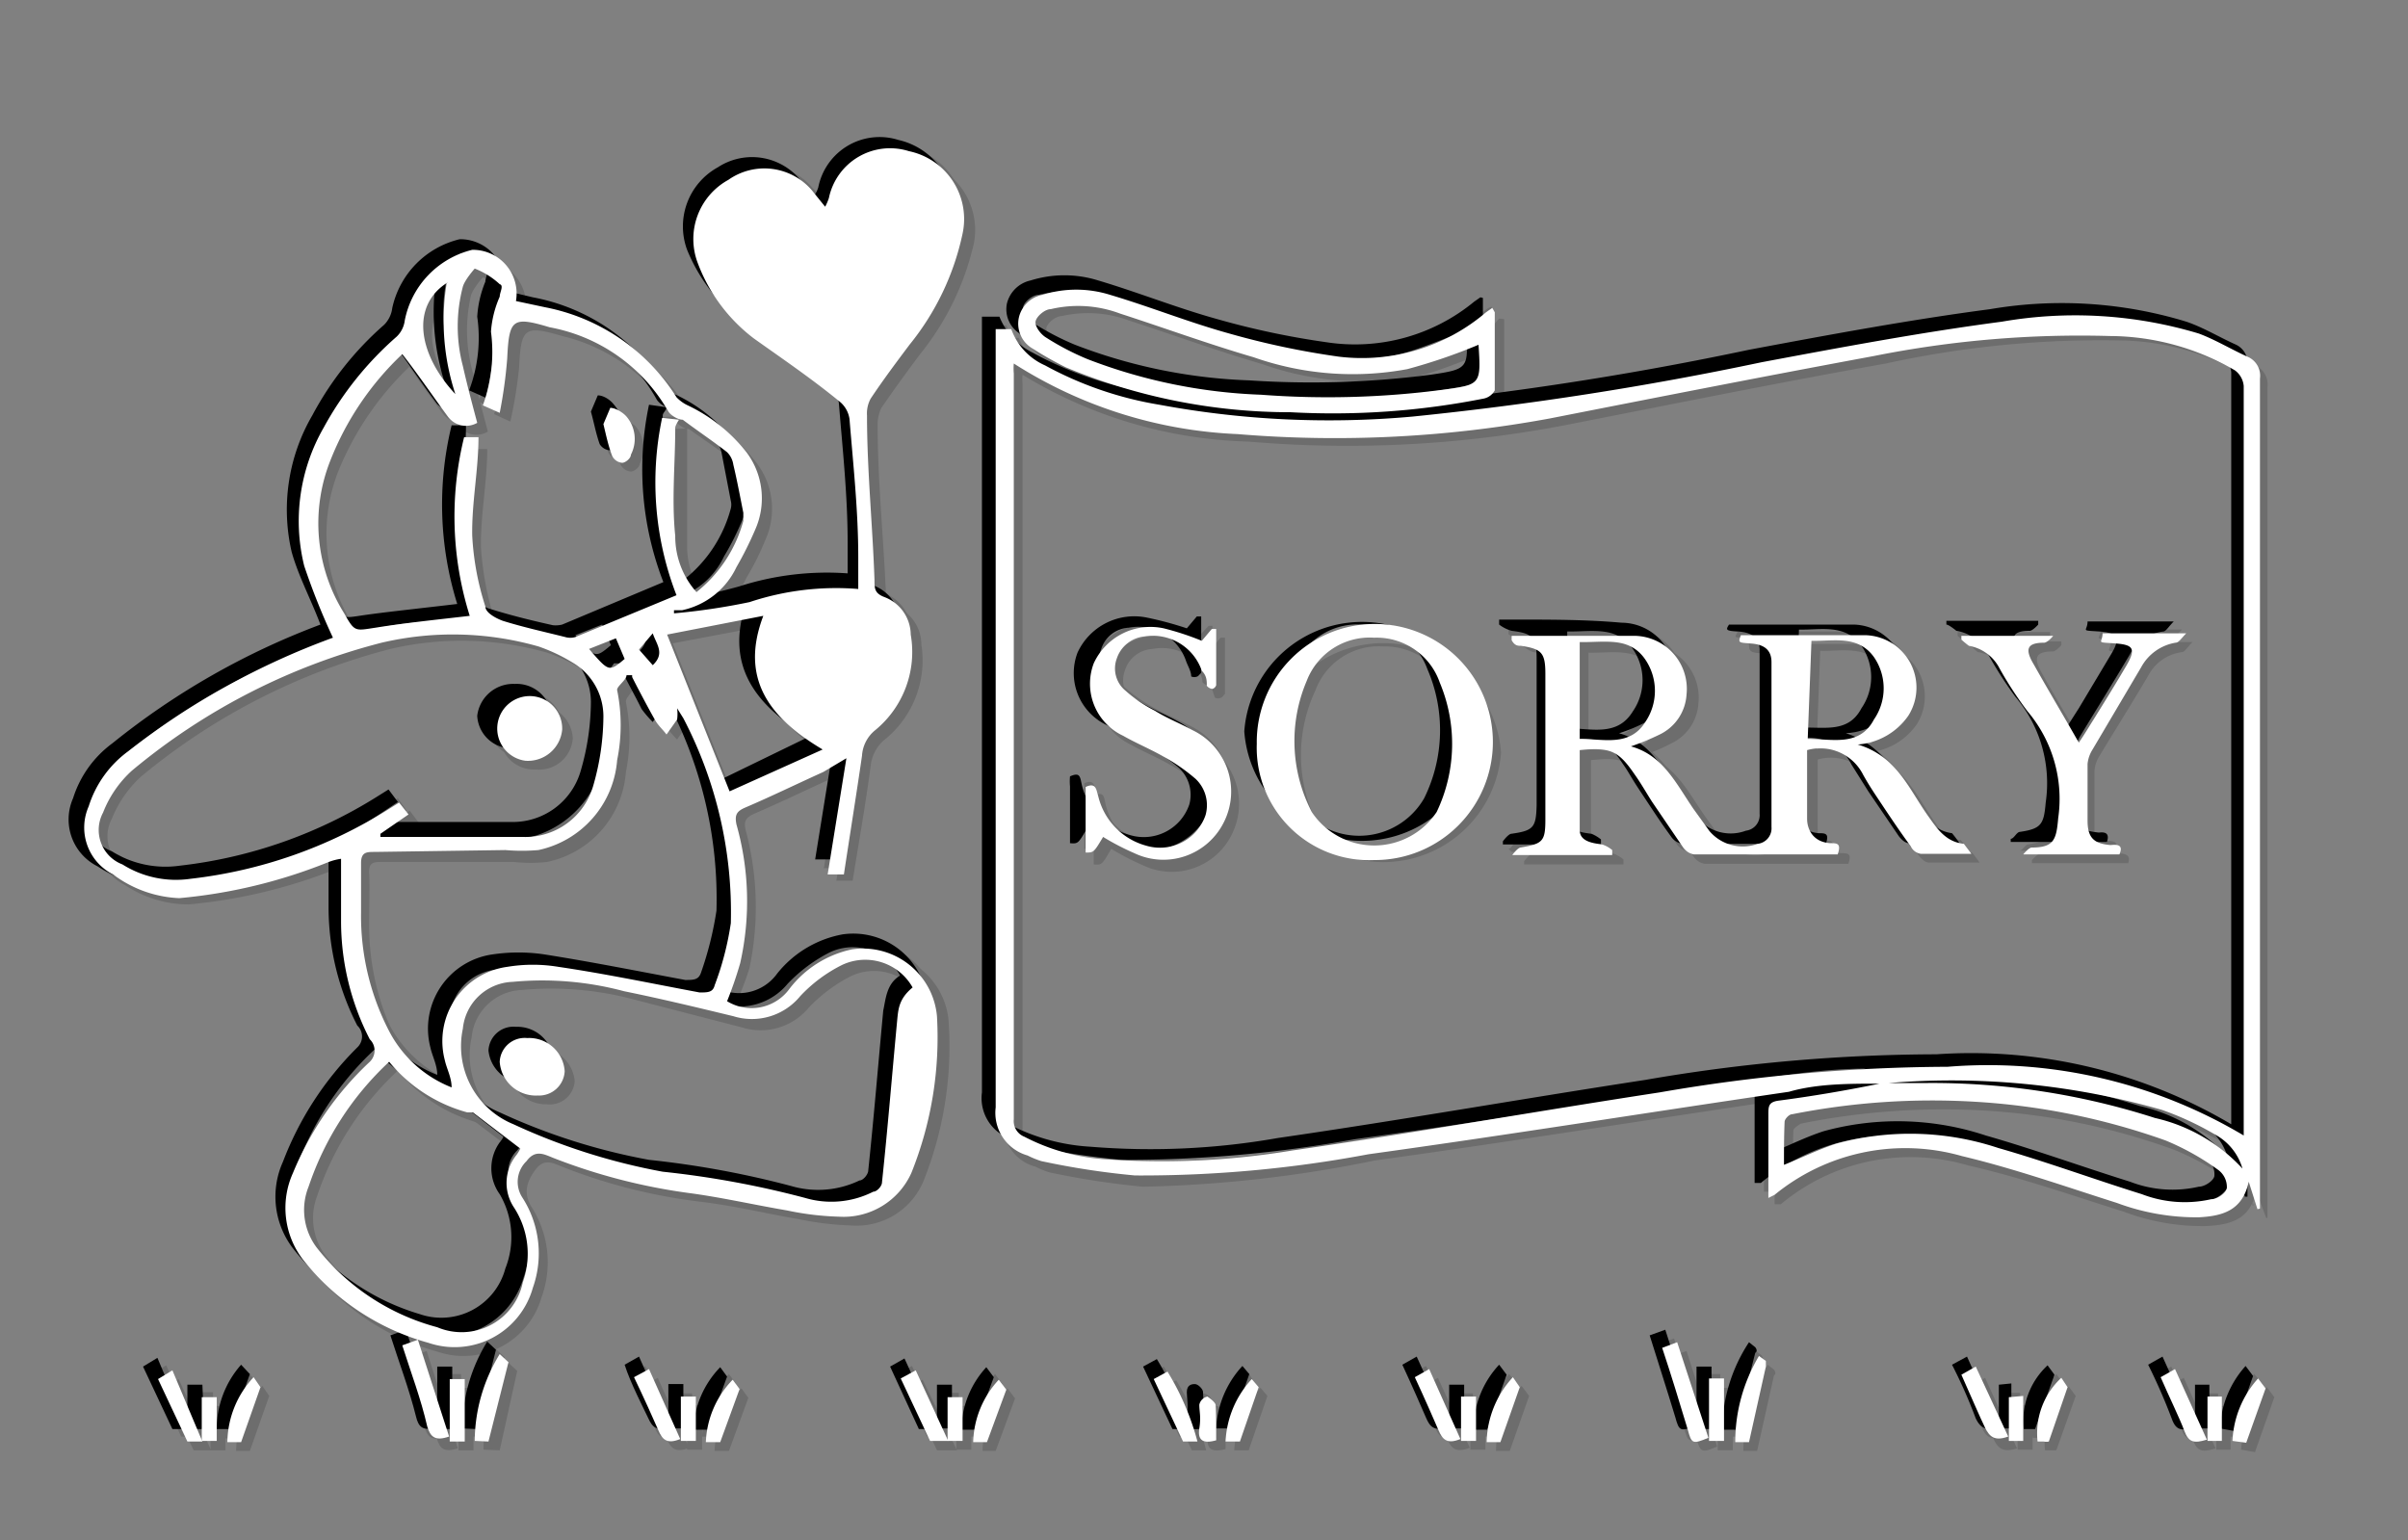 <svg xmlns="http://www.w3.org/2000/svg" viewBox="0 0 38.55 24.66"><rect x="0" y="0" width="38.55" height="24.66" fill="#808080" stroke="none"/><defs><style>.cls-1{isolation:isolate;}.cls-2{opacity:0.15;}.cls-2,.cls-3{mix-blend-mode:multiply;}.cls-4{fill:#fff;}</style></defs><title>convert-FIX-SVG-03</title><g class="cls-1"><g id="Layer_1" data-name="Layer 1"><g class="cls-2"><path d="M13.45,13.9l-.26,0,.3-1.85-.37.21-1.25.58c-.13.06-.17.11-.13.26a4.76,4.76,0,0,1,.06,2.22c-.06.21-.15.41-.22.61a.73.73,0,0,0,1-.2,1.71,1.71,0,0,1,1-.62A1.17,1.17,0,0,1,15,16.22a5.63,5.63,0,0,1-.41,2.5,1.16,1.16,0,0,1-1.16.7,3.42,3.42,0,0,1-.83-.1C12,19.23,11.52,19.11,11,19a9,9,0,0,1-2.16-.56c-.15-.05-.29-.14-.42.05a.47.47,0,0,0-.08.58,1.64,1.64,0,0,1,.17,1.46,1.29,1.29,0,0,1-1.66.87,3.79,3.79,0,0,1-2-1.32,1.38,1.38,0,0,1-.17-1.4,5.06,5.06,0,0,1,1.2-1.83.24.24,0,0,0,0-.35,4.15,4.15,0,0,1-.46-1.89c0-.33,0-.66,0-1l-.22.06a8.38,8.38,0,0,1-2.37.57A1.79,1.79,0,0,1,1.76,14a.86.86,0,0,1-.4-1.09A1.8,1.8,0,0,1,2,12a12.12,12.12,0,0,1,3.28-1.82l.06,0A11.18,11.18,0,0,1,4.87,9a3,3,0,0,1,.3-2.21A5.42,5.42,0,0,1,6.29,5.34a.46.46,0,0,0,.13-.27A1.42,1.42,0,0,1,7.5,4a.7.7,0,0,1,.71.81l.46.11a3.19,3.19,0,0,1,2.11,1.43.35.35,0,0,0,.18.13,2.62,2.62,0,0,1,.93.75A1.19,1.19,0,0,1,12,8.45a4.92,4.92,0,0,1-.3.61,1.24,1.24,0,0,1-.86.68l-.13,0v.05A8.4,8.4,0,0,0,12,9.58a4.58,4.58,0,0,1,1.74-.21c0-.17,0-.34,0-.5,0-.74-.08-1.48-.13-2.22a.51.51,0,0,0-.17-.29c-.45-.35-.92-.68-1.36-1a2.77,2.77,0,0,1-.91-1.2,1.08,1.08,0,0,1,.5-1.33A1,1,0,0,1,13,3a2.8,2.8,0,0,1,.22.25,1.12,1.12,0,0,0,.05-.13,1,1,0,0,1,1.28-.76,1.14,1.14,0,0,1,.87,1.33,4.12,4.12,0,0,1-.86,1.77c-.21.28-.42.57-.61.86a.5.5,0,0,0-.07.27c0,.88.09,1.76.13,2.64,0,.14,0,.22.16.27a.68.68,0,0,1,.42.61A1.68,1.68,0,0,1,14,11.65a.61.61,0,0,0-.21.39C13.66,12.66,13.55,13.28,13.45,13.9ZM10.81,6.67s-.06.08-.06.12c0,.58-.05,1.15,0,1.73a1.3,1.3,0,0,0,.34.9,2.09,2.09,0,0,0,.75-1.14.27.27,0,0,0,0-.12l-.15-.78a.33.33,0,0,0-.11-.19c-.23-.18-.47-.35-.71-.52-.08,0-.19-.07-.22-.14A2.84,2.84,0,0,0,8.75,5.18c-.61-.18-.65-.13-.68.51a7.42,7.42,0,0,1-.15.86l-.26-.12a2.6,2.6,0,0,0,.13-1.17,1.71,1.71,0,0,1,.12-.57c0-.07.07-.18,0-.2a1.36,1.36,0,0,0-.39-.25s-.17.18-.2.29a2.53,2.53,0,0,0,0,1.28c.07.3.15.6.23.9a.35.35,0,0,1-.47-.1c-.25-.33-.48-.68-.72-1A4.7,4.7,0,0,0,5.23,7.31a2.75,2.75,0,0,0,.22,2.46c.18.29.18.27.51.22l1.5-.18A5.43,5.43,0,0,1,7.37,7H7.6c0,.53-.11,1.06-.1,1.58a4.89,4.89,0,0,0,.21,1.13c0,.1.17.2.29.23.31.11.63.18.95.26a.47.47,0,0,0,.16,0l1.63-.68a4.94,4.94,0,0,1-.24-2.84ZM6,13.3l0,0H8.33a1.14,1.14,0,0,0,1.13-.84,4,4,0,0,0,.16-1.09.94.94,0,0,0-.49-.86,2,2,0,0,0-.55-.26,4.75,4.75,0,0,0-2.51-.06,10,10,0,0,0-4,2,1.85,1.85,0,0,0-.47.67.59.59,0,0,0,.31.83A1.58,1.58,0,0,0,3,14,7.41,7.41,0,0,0,6.2,12.88s.11-.06.17-.1l.14.2Zm8.52,2.46a.86.86,0,0,0-1.13-.37,2.5,2.5,0,0,0-.67.5,1,1,0,0,1-1.07.32l-1.74-.4a5.35,5.35,0,0,0-1.78-.15.85.85,0,0,0-.81.76A1.35,1.35,0,0,0,8.16,18a9.64,9.64,0,0,0,2.39.76,14.75,14.75,0,0,1,2.28.42A1.47,1.47,0,0,0,13.92,19a.29.29,0,0,0,.15-.16c.08-.85.15-1.71.24-2.56C14.33,16.11,14.33,15.89,14.55,15.76Zm-4.49-5-.08,0c-.06.08-.17.17-.15.24a2.6,2.6,0,0,1,0,1.11,1.57,1.57,0,0,1-1.26,1.44,2.28,2.28,0,0,1-.52,0H6c-.13,0-.21,0-.21.17s0,.54,0,.8a4.06,4.06,0,0,0,.45,1.9,2,2,0,0,0,1,.9c0-.17-.08-.31-.1-.45a1.2,1.2,0,0,1,1-1.49,2.82,2.82,0,0,1,.82,0c.76.12,1.51.27,2.26.42.13,0,.21,0,.25-.12a5.33,5.33,0,0,0,.25-1,6.67,6.67,0,0,0-.75-3.28,1.5,1.5,0,0,0-.11-.17c0,.09,0,.15,0,.18s-.11.16-.16.24a1.12,1.12,0,0,1-.17-.21ZM6.17,16.94a5,5,0,0,0-1.29,2A1,1,0,0,0,5,20,3.79,3.79,0,0,0,6.89,21.2a1,1,0,0,0,1.37-.73,1.33,1.33,0,0,0-.15-1.21.69.69,0,0,1,.05-.82l.07-.1-.77-.59a.19.19,0,0,0-.09-.05A2.42,2.42,0,0,1,6.17,16.94Zm6.94-5c-.85-.51-1.33-1.15-.95-2.14l-1.54.29,1,2.52Zm-6-7.49c-.61.37-.49,1.15.12,1.79A3.5,3.5,0,0,1,7.1,4.48Zm2.68,5.7-.42.17c.31.37.31.37.56.17Zm.59.43c.2-.19.07-.33,0-.51l-.22.26Z"/><path d="M36.08,19.3l-.16-.43c-.09.47-.43.54-.8.56a3.4,3.4,0,0,1-1.3-.23c-.83-.26-1.65-.54-2.49-.74a3.28,3.28,0,0,0-3,.62l-.09,0v-.25c0-.36,0-.72,0-1.08,0-.14,0-.2.18-.22.53-.08,1.07-.17,1.6-.27-.48,0-1,.05-1.45.12-2.24.33-4.48.69-6.73,1a20.4,20.4,0,0,1-3.74.33,13,13,0,0,1-1.5-.23,1.8,1.8,0,0,1-.21-.08.71.71,0,0,1-.52-.77c0-4.08,0-8.16,0-12.24V5.21h.24a1.13,1.13,0,0,0,.55.59,5.83,5.83,0,0,0,1.83.62,14.77,14.77,0,0,0,4,.19,52.39,52.39,0,0,0,5.59-.87c1.28-.24,2.57-.47,3.86-.64a6.82,6.82,0,0,1,3.14.19,6.48,6.48,0,0,1,.8.38.33.33,0,0,1,.18.34c0,2.55,0,5.11,0,7.66V19.3ZM16.17,5.77c0,.06,0,.1,0,.15q0,6,0,12a.28.28,0,0,0,.17.28,3.22,3.22,0,0,0,1.29.35,11.74,11.74,0,0,0,3-.14c2-.29,3.92-.62,5.89-.93A28.42,28.42,0,0,1,31.13,17a8.18,8.18,0,0,1,4.73,1.1V18q0-6,0-12a.38.38,0,0,0-.14-.25,4.15,4.15,0,0,0-2-.55A16.71,16.71,0,0,0,30,5.65c-1.74.31-3.46.66-5.2.95a18.43,18.43,0,0,1-5,.25A7.2,7.2,0,0,1,16.17,5.77ZM28.51,18.6c.29-.13.56-.26.83-.35a4.48,4.48,0,0,1,2.59.07c.78.22,1.54.5,2.31.74a1.88,1.88,0,0,0,1.1.08c.1,0,.24-.1.26-.17a.39.39,0,0,0-.14-.3,4.66,4.66,0,0,0-.85-.46,11,11,0,0,0-3.05-.63,11.55,11.55,0,0,0-2.93.21.22.22,0,0,0-.12.11C28.5,18.13,28.51,18.36,28.51,18.6Zm1.68-1.31.09,0c.17,0,.34,0,.5,0a11.34,11.34,0,0,1,3.66.57,2.64,2.64,0,0,1,1.4.8.9.9,0,0,0-.43-.54,5.18,5.18,0,0,0-.86-.4A12,12,0,0,0,30.19,17.29Z"/><path d="M23.88,4.91c0,.42,0,.84,0,1.26,0,0-.1.11-.17.13a12.31,12.31,0,0,1-3.09.21A9.26,9.26,0,0,1,17,5.79a3.44,3.44,0,0,1-.53-.3A.46.46,0,0,1,16.25,5a.5.5,0,0,1,.38-.36,1.81,1.81,0,0,1,1.08,0c.64.19,1.27.44,1.91.62a13,13,0,0,0,1.75.37A3,3,0,0,0,23.73,5l.1-.07Zm-.26.53c-.4.13-.76.3-1.15.39A4.8,4.8,0,0,1,20,5.63c-.72-.21-1.42-.47-2.14-.7a2,2,0,0,0-1.1-.07.4.4,0,0,0-.25.2.37.37,0,0,0,.16.26,5.39,5.39,0,0,0,.68.34,8.45,8.45,0,0,0,2.77.57,14.24,14.24,0,0,0,2.92-.07c.61-.09.6-.1.57-.72Z"/><path d="M7.13,23c-.23.08-.29,0-.34-.17-.11-.43-.26-.86-.4-1.3l.24-.09Z"/><path d="M26.55,21.52l.25-.09L27.29,23c-.25.11-.27.09-.33-.14C26.84,22.4,26.69,22,26.55,21.52Z"/><path d="M27.93,23l-.22,0a2.6,2.6,0,0,1,.39-1.38l.1.08s.05.06,0,.09Z"/><path d="M7.54,23a2.81,2.81,0,0,1,.4-1.4l.14.13L7.77,23Z"/><path d="M32.09,23c-.22.07-.3,0-.36-.14s-.25-.57-.38-.86l.23-.12Z"/><path d="M34.53,22l.23-.12L35.27,23c-.2.06-.29.06-.35-.13A9.35,9.35,0,0,0,34.53,22Z"/><path d="M3.18,23H2.9l-.47-1,.23-.14Z"/><path d="M10.1,22l.23-.13.5,1.12c-.22.09-.29,0-.35-.13S10.23,22.29,10.1,22Z"/><path d="M15.12,23h-.28l-.47-1,.23-.13Z"/><path d="M22.59,22l.24-.13.5,1.12c-.23.09-.3,0-.36-.14S22.73,22.29,22.59,22Z"/><path d="M19.11,23h-.23l-.47-1,.22-.12A4,4,0,0,1,19.11,23Z"/><path d="M20.09,22.15l-.3.88-.23,0A1.6,1.6,0,0,1,20,22Z"/><path d="M32.92,22l.11.15-.31.87h-.08l-.1,0A1.25,1.25,0,0,1,32.92,22Z"/><path d="M35.69,23a1.56,1.56,0,0,1,.4-1l.13.16L35.9,23Z"/><path d="M11.47,23l-.23,0a1.52,1.52,0,0,1,.43-1l.11.15Z"/><path d="M15.74,23l-.21,0a1.56,1.56,0,0,1,.4-1l.12.16Z"/><path d="M24.16,22l.12.15L24,23l-.22,0A1.49,1.49,0,0,1,24.16,22Z"/><path d="M4,22l.11.15-.3.88-.23,0A1.55,1.55,0,0,1,4,22Z"/><path d="M7.38,23H7.14V22h.24Z"/><path d="M27.54,23H27.3V22h.24Z"/><path d="M19.42,23c-.22.07-.31,0-.28-.19s0-.26,0-.38a.19.19,0,0,1,.13-.12.16.16,0,0,1,.13.12A5.42,5.42,0,0,1,19.42,23Z"/><path d="M3.41,23H3.17v-.71h.24Z"/><path d="M10.84,22.31h.24V23h-.24Z"/><path d="M15.11,23v-.7h.24V23Z"/><path d="M23.34,22.31h.24V23h-.24Z"/><path d="M32.34,22.3V23H32.1v-.7Z"/><path d="M35.28,22.31h.23V23h-.23Z"/><path d="M9.6,6.73l.11-.26a.93.93,0,0,1,.26.15.53.53,0,0,1,.07.61s-.09.12-.14.12a.19.19,0,0,1-.16-.1C9.68,7.09,9.65,6.91,9.6,6.73Z"/><path d="M9,11.62a.53.53,0,0,1-.59.5.55.55,0,0,1-.6-.52.58.58,0,0,1,.6-.5A.54.54,0,0,1,9,11.62Z"/><path d="M8.55,17.48A.59.59,0,0,1,8,17a.41.41,0,0,1,.44-.38.59.59,0,0,1,.6.53A.4.4,0,0,1,8.55,17.48Z"/><path d="M27.82,10.11c.67,0,1.34,0,2,0a.84.84,0,0,1,.69,1.28,1.06,1.06,0,0,1-.82.46c.61.19.82.7,1.12,1.12.14.21.28.44.58.48,0,0,.06.07.12.16-.3,0-.55,0-.81,0a.28.28,0,0,1-.16-.11L30,12.79l-.27-.43a.76.76,0,0,0-.9-.4v1.1c0,.29.08.37.37.4.11,0,.19,0,.12.17h-2.3a.27.27,0,0,1-.18-.12c-.17-.23-.33-.47-.48-.71s-.19-.31-.29-.45c-.25-.38-.38-.43-.87-.38,0,.42,0,.85,0,1.28,0,.18.2.2.36.22a.89.89,0,0,1,.16.09l0,.08H24.2l-.05-.05c.05,0,.08-.11.13-.11.36-.06.41-.1.41-.46V10.68c0-.34-.06-.4-.4-.44a.42.42,0,0,1-.14-.09l0-.08h.26c.57,0,1.13,0,1.69,0a.85.85,0,0,1,.84.94.79.79,0,0,1-.42.65,4.9,4.9,0,0,1-.46.18c.51.14.72.59,1,1l.26.36a.67.67,0,0,0,.76.2.25.25,0,0,0,.22-.27c0-.87,0-1.75,0-2.62,0-.23-.17-.29-.36-.3S27.77,10.22,27.82,10.11Zm-2.58,1.66c.37,0,.79.14,1-.27a.88.88,0,0,0,0-1c-.26-.38-.67-.27-1-.28Zm3.64,0c.39,0,.83.13,1.07-.31a.9.9,0,0,0,0-1c-.26-.36-.66-.25-1-.26Z"/><path d="M20.06,11.85a1.89,1.89,0,0,1,3.77,0,1.89,1.89,0,0,1-3.77,0ZM22,10.15a1.1,1.1,0,0,0-1.09.7,2.47,2.47,0,0,0,.05,2.09,1.19,1.19,0,0,0,2.07,0A2.49,2.49,0,0,0,23,10.87,1.1,1.1,0,0,0,22,10.15Z"/><path d="M19.18,10.2l.17-.18.06,0v.89s0,.07-.06.06a.12.12,0,0,1-.1-.05c0-.08-.05-.16-.08-.24a.8.8,0,0,0-.92-.54.52.52,0,0,0-.44.35A.45.45,0,0,0,18,11a2.64,2.64,0,0,0,.47.33c.19.11.4.19.6.3a1.1,1.1,0,0,1,.5,1.48,1.08,1.08,0,0,1-1.43.5,4.67,4.67,0,0,1-.49-.27c-.16.26-.16.26-.29.25V12.7s0-.11,0-.16c.16-.07.16.05.19.14a1.1,1.1,0,0,0,.77.8.77.77,0,0,0,.95-.49.57.57,0,0,0-.16-.58,2.68,2.68,0,0,0-.52-.36c-.2-.12-.43-.2-.63-.33a.93.93,0,0,1-.48-1.16A1,1,0,0,1,18.57,10,6.16,6.16,0,0,1,19.18,10.2Z"/><path d="M33.87,13.62H32.33l0,0c.05,0,.09-.1.14-.1.35-.06.39-.13.43-.48a2.15,2.15,0,0,0-.5-1.7,6.2,6.2,0,0,1-.44-.69.69.69,0,0,0-.5-.36s-.08-.07-.12-.11l0-.06h1.48l0,.06c-.05,0-.09.1-.14.1-.29,0-.32.1-.18.35.23.41.47.81.73,1.25.08-.13.16-.24.23-.36L34,10.6c.16-.25.11-.34-.2-.36s-.17,0-.17-.16h1.3c-.08.08-.12.15-.16.16a.74.74,0,0,0-.55.38c-.26.44-.53.87-.79,1.3a.51.51,0,0,0-.07.24c0,.3,0,.6,0,.91s.1.36.37.39C33.84,13.47,33.92,13.47,33.87,13.62Z"/><path d="M13.65,14.1l-.26,0,.3-1.85-.37.21c-.42.19-.83.39-1.25.57-.13.06-.17.12-.13.27A4.76,4.76,0,0,1,12,15.49c-.06.21-.15.41-.22.61a.75.75,0,0,0,1-.2,1.74,1.74,0,0,1,1.05-.63,1.19,1.19,0,0,1,1.36,1.14,5.8,5.8,0,0,1-.41,2.51,1.16,1.16,0,0,1-1.16.7,4.82,4.82,0,0,1-.83-.1c-.53-.09-1-.21-1.58-.28A8.92,8.92,0,0,1,9,18.68c-.15-.06-.29-.14-.43.05s-.19.37-.07.58a1.64,1.64,0,0,1,.17,1.46A1.3,1.3,0,0,1,7,21.64a3.85,3.85,0,0,1-2-1.32,1.38,1.38,0,0,1-.17-1.4,5.17,5.17,0,0,1,1.19-1.83.24.24,0,0,0,.05-.35,4.15,4.15,0,0,1-.46-1.89c0-.33,0-.66,0-1l-.22.06a8.38,8.38,0,0,1-2.37.57A1.84,1.84,0,0,1,2,14.17a.84.84,0,0,1-.39-1.09,1.74,1.74,0,0,1,.63-.88,12.12,12.12,0,0,1,3.28-1.82l.06,0A12.27,12.27,0,0,1,5.06,9.2,3,3,0,0,1,5.37,7,5.12,5.12,0,0,1,6.49,5.54a.46.46,0,0,0,.13-.27A1.45,1.45,0,0,1,7.7,4.17.71.71,0,0,1,8.41,5l.46.11A3.19,3.19,0,0,1,11,6.53a.35.35,0,0,0,.18.13,2.51,2.51,0,0,1,.93.75,1.21,1.21,0,0,1,.14,1.24,4.2,4.2,0,0,1-.3.6,1.25,1.25,0,0,1-.86.69l-.13.05v0a10.34,10.34,0,0,0,1.23-.26,4.58,4.58,0,0,1,1.74-.21c0-.17,0-.34,0-.5,0-.74-.08-1.48-.14-2.22a.4.4,0,0,0-.17-.29c-.44-.36-.91-.68-1.36-1a2.78,2.78,0,0,1-.9-1.21A1.08,1.08,0,0,1,11.84,3a1,1,0,0,1,1.33.21,2.76,2.76,0,0,1,.21.25.49.49,0,0,0,.06-.13,1,1,0,0,1,1.28-.76,1.14,1.14,0,0,1,.87,1.33,4.36,4.36,0,0,1-.86,1.77c-.21.28-.42.57-.62.86a.6.6,0,0,0-.06.27c0,.88.09,1.76.13,2.64,0,.14,0,.22.16.27a.66.66,0,0,1,.41.61,1.63,1.63,0,0,1-.61,1.54.64.64,0,0,0-.2.39C13.86,12.86,13.75,13.48,13.65,14.1ZM11,6.86S11,7,11,7c0,.58,0,1.15,0,1.73a1.32,1.32,0,0,0,.34.9A2.15,2.15,0,0,0,12,8.48a.27.27,0,0,0,0-.12l-.15-.78a.4.4,0,0,0-.11-.2c-.23-.18-.47-.34-.71-.51-.08,0-.19-.08-.22-.14A2.84,2.84,0,0,0,9,5.38c-.61-.18-.66-.13-.69.51a7.3,7.3,0,0,1-.14.86l-.26-.12A2.49,2.49,0,0,0,8,5.45a1.74,1.74,0,0,1,.13-.56c0-.07.07-.18,0-.2a1.28,1.28,0,0,0-.4-.25s-.16.18-.19.29A2.49,2.49,0,0,0,7.58,6c.07.31.15.61.23.91a.35.35,0,0,1-.47-.1c-.25-.33-.48-.68-.72-1A4.82,4.82,0,0,0,5.43,7.51,2.72,2.72,0,0,0,5.65,10c.18.3.17.28.51.23.49-.08,1-.12,1.5-.18a5.34,5.34,0,0,1-.09-2.86H7.8c0,.53-.11,1.06-.1,1.58a4.89,4.89,0,0,0,.21,1.13c0,.1.17.2.28.23.32.1.64.18,1,.26a.44.44,0,0,0,.16,0l1.62-.68a5,5,0,0,1-.23-2.84ZM6.23,13.5l0,0c.76,0,1.52,0,2.28,0a1.13,1.13,0,0,0,1.13-.83,4,4,0,0,0,.16-1.09,1,1,0,0,0-.49-.87,2.77,2.77,0,0,0-.55-.26,5,5,0,0,0-2.51-.06,10.26,10.26,0,0,0-4,2.05,1.86,1.86,0,0,0-.46.67.59.59,0,0,0,.31.83,1.62,1.62,0,0,0,1.09.23A7.54,7.54,0,0,0,6.4,13.08l.16-.1.15.2ZM14.75,16a.86.86,0,0,0-1.13-.37,2.5,2.5,0,0,0-.67.5,1,1,0,0,1-1.07.32L10.14,16a5.14,5.14,0,0,0-1.79-.15.84.84,0,0,0-.8.76,1.34,1.34,0,0,0,.81,1.53,9.94,9.94,0,0,0,2.39.76,15,15,0,0,1,2.28.42,1.48,1.48,0,0,0,1.09-.09c.06,0,.14-.1.14-.16.09-.85.16-1.71.24-2.56C14.52,16.31,14.53,16.09,14.75,16Zm-4.49-5-.09,0c-.05.08-.16.18-.15.24a2.82,2.82,0,0,1,0,1.12,1.59,1.59,0,0,1-1.26,1.44,2.32,2.32,0,0,1-.53,0l-2.11,0c-.13,0-.22,0-.21.18s0,.54,0,.8a4.06,4.06,0,0,0,.45,1.9,1.94,1.94,0,0,0,1,.89c0-.16-.08-.3-.11-.44a1.2,1.2,0,0,1,1-1.49,2.82,2.82,0,0,1,.82,0c.76.12,1.51.27,2.26.41.13,0,.21,0,.25-.11a5.43,5.43,0,0,0,.25-1,6.66,6.66,0,0,0-.75-3.27L11,11.42c0,.09,0,.15,0,.18s-.11.16-.16.24a1.81,1.81,0,0,1-.18-.21C10.48,11.42,10.38,11.2,10.26,11ZM6.37,17.14a4.83,4.83,0,0,0-1.29,2,1,1,0,0,0,.16,1A3.74,3.74,0,0,0,7.09,21.4a1,1,0,0,0,1.37-.73,1.36,1.36,0,0,0-.15-1.21.71.71,0,0,1,0-.83.43.43,0,0,0,.06-.09L7.66,18a.26.26,0,0,0-.09-.05A2.49,2.49,0,0,1,6.37,17.14Zm6.94-5c-.85-.51-1.33-1.14-1-2.13l-1.54.29,1,2.51Zm-6-7.48c-.6.37-.48,1.15.12,1.79A3.75,3.75,0,0,1,7.29,4.68ZM10,10.38l-.43.17c.32.37.32.37.57.16Zm.59.43c.2-.19.07-.33,0-.51l-.22.26Z"/><path d="M36.28,19.5l-.16-.43c-.1.47-.43.54-.8.56A3.56,3.56,0,0,1,34,19.4c-.83-.26-1.65-.55-2.49-.74a3.24,3.24,0,0,0-3,.62l-.1,0v-.25c0-.36,0-.72,0-1.08,0-.14,0-.2.18-.22.53-.08,1.06-.17,1.6-.28-.49,0-1,.06-1.45.13-2.25.33-4.49.69-6.73,1A20.4,20.4,0,0,1,18.3,19a13,13,0,0,1-1.5-.23,1.28,1.28,0,0,1-.22-.09.69.69,0,0,1-.51-.76c0-4.08,0-8.16,0-12.24V5.41h.24a1.1,1.1,0,0,0,.54.58,5.77,5.77,0,0,0,1.83.63,14.86,14.86,0,0,0,4.05.19,52.39,52.39,0,0,0,5.59-.87c1.28-.24,2.57-.48,3.86-.65a6.82,6.82,0,0,1,3.14.2c.27.09.53.25.8.37a.33.33,0,0,1,.18.34q0,3.84,0,7.67V19.5ZM16.37,6a.81.81,0,0,0,0,.15c0,4,0,8,0,11.94a.29.29,0,0,0,.17.29,3.22,3.22,0,0,0,1.29.35,11.76,11.76,0,0,0,3-.14c2-.29,3.92-.63,5.88-.93a27.55,27.55,0,0,1,4.62-.41,8.18,8.18,0,0,1,4.73,1.1v-.1c0-4,0-8,0-11.94A.38.38,0,0,0,35.92,6a4.05,4.05,0,0,0-2-.55,16.12,16.12,0,0,0-3.73.37c-1.74.31-3.46.66-5.2,1a18.52,18.52,0,0,1-5,.25A7.3,7.3,0,0,1,16.37,6ZM28.71,18.8c.29-.13.56-.26.83-.35a4.48,4.48,0,0,1,2.59.07c.77.22,1.54.5,2.31.74a1.88,1.88,0,0,0,1.1.08c.1,0,.24-.1.25-.17a.33.33,0,0,0-.14-.3,4.27,4.27,0,0,0-.84-.46,10.7,10.7,0,0,0-3.05-.63,11.52,11.52,0,0,0-2.93.21s-.12.07-.12.11C28.7,18.33,28.71,18.56,28.71,18.8Zm1.67-1.31.1,0H31a11.61,11.61,0,0,1,3.66.56,2.72,2.72,0,0,1,1.4.81.93.93,0,0,0-.43-.54,4.78,4.78,0,0,0-.86-.4A12,12,0,0,0,30.38,17.49Z"/><path d="M24.08,5.11c0,.42,0,.84,0,1.26,0,0-.1.11-.17.13a12.31,12.31,0,0,1-3.09.21A9.26,9.26,0,0,1,17.21,6a4.68,4.68,0,0,1-.54-.3.46.46,0,0,1-.22-.49.5.5,0,0,1,.38-.37,1.81,1.81,0,0,1,1.08,0c.64.19,1.27.44,1.91.62a13,13,0,0,0,1.75.37,3,3,0,0,0,2.36-.65L24,5.1Zm-.27.53c-.39.13-.75.3-1.14.39a4.79,4.79,0,0,1-2.46-.2c-.72-.21-1.43-.47-2.14-.7A1.88,1.88,0,0,0,17,5.06c-.1,0-.23.11-.25.19a.35.35,0,0,0,.16.26,4.27,4.27,0,0,0,.67.35,8.56,8.56,0,0,0,2.78.57,14.87,14.87,0,0,0,2.91-.07c.62-.09.61-.1.57-.73Z"/><path d="M7.33,23.19c-.23.07-.29,0-.34-.17-.11-.44-.27-.86-.41-1.3l.25-.09Z"/><path d="M26.75,21.72l.25-.09.49,1.53c-.25.11-.27.09-.33-.13C27,22.6,26.89,22.17,26.75,21.72Z"/><path d="M28.13,23.23l-.22,0a2.6,2.6,0,0,1,.39-1.38l.1.08s.05.06,0,.09Z"/><path d="M7.74,23.21a2.68,2.68,0,0,1,.4-1.39l.14.13L8,23.22Z"/><path d="M32.29,23.19c-.22.07-.3,0-.37-.14a8.06,8.06,0,0,0-.38-.86l.24-.13Z"/><path d="M34.73,22.19l.23-.13.51,1.13c-.2.06-.29.06-.36-.13A9.2,9.2,0,0,0,34.73,22.19Z"/><path d="M3.38,23.22H3.1l-.47-1,.23-.14Z"/><path d="M10.3,22.19l.23-.13.5,1.12c-.22.09-.29,0-.35-.13S10.43,22.48,10.3,22.19Z"/><path d="M15.32,23.22H15l-.46-1,.23-.13Z"/><path d="M22.79,22.19l.23-.13.51,1.12c-.23.09-.3,0-.36-.14S22.93,22.49,22.79,22.19Z"/><path d="M19.31,23.22h-.23l-.47-1,.22-.12A4.18,4.18,0,0,1,19.31,23.22Z"/><path d="M20.29,22.35l-.3.87h-.23a1.58,1.58,0,0,1,.42-1Z"/><path d="M33.12,22.2l.11.15-.31.87h-.08l-.1,0A1.21,1.21,0,0,1,33.12,22.2Z"/><path d="M35.88,23.21a1.6,1.6,0,0,1,.41-1l.12.16-.31.88Z"/><path d="M11.67,23.23l-.23,0a1.52,1.52,0,0,1,.43-1l.11.15Z"/><path d="M15.94,23.23l-.21,0a1.51,1.51,0,0,1,.4-1l.12.16Z"/><path d="M24.36,22.19l.12.16-.31.88-.22,0A1.54,1.54,0,0,1,24.36,22.19Z"/><path d="M4.2,22.19l.11.16L4,23.23l-.22,0A1.55,1.55,0,0,1,4.2,22.19Z"/><path d="M7.58,23.22H7.34v-1h.24Z"/><path d="M27.74,23.22H27.5v-1h.24Z"/><path d="M19.62,23.2c-.22.06-.31,0-.28-.19s0-.26,0-.38.08-.13.13-.12a.16.16,0,0,1,.13.12A5.42,5.42,0,0,1,19.62,23.2Z"/><path d="M3.61,23.22H3.37v-.71h.24Z"/><path d="M11,22.5h.24v.71H11Z"/><path d="M15.31,23.21v-.7h.24v.7Z"/><path d="M23.54,22.51h.24v.7h-.24Z"/><path d="M32.54,22.49v.72H32.3v-.7Z"/><path d="M35.48,22.51h.23v.7h-.23Z"/><path d="M9.8,6.93l.11-.26a.93.93,0,0,1,.26.15.54.54,0,0,1,.07.61c0,.05-.09.12-.14.12a.21.21,0,0,1-.16-.1C9.88,7.28,9.85,7.11,9.8,6.93Z"/><path d="M9.17,11.82a.54.54,0,0,1-.59.5A.55.55,0,0,1,8,11.8a.58.58,0,0,1,.6-.51A.56.56,0,0,1,9.17,11.82Z"/><path d="M8.75,17.68a.58.58,0,0,1-.59-.52.4.4,0,0,1,.44-.38.58.58,0,0,1,.6.53A.4.4,0,0,1,8.75,17.68Z"/><path d="M28,10.31c.67,0,1.33,0,2,0a.84.84,0,0,1,.69,1.28,1.06,1.06,0,0,1-.82.46c.61.19.81.69,1.11,1.12.15.21.29.44.59.48,0,0,.06.07.12.16h-.81c-.06,0-.12-.06-.16-.11L30.24,13,30,12.56a.77.77,0,0,0-.9-.4v1.1c0,.29.08.37.37.4.11,0,.18,0,.12.17h-2.3a.27.27,0,0,1-.18-.12c-.17-.23-.33-.47-.49-.72s-.18-.3-.28-.44c-.25-.38-.38-.43-.87-.38,0,.42,0,.85,0,1.27,0,.18.21.21.37.23a.6.6,0,0,1,.15.09l0,.08H24.4l0-.05s.08-.11.13-.12c.36-.05.41-.1.41-.45V10.88c0-.34-.07-.4-.4-.44a.6.6,0,0,1-.15-.09l0-.08h.27c.56,0,1.13,0,1.69.05a.85.85,0,0,1,.84.94.76.76,0,0,1-.43.64,2.65,2.65,0,0,1-.45.19c.51.14.71.59,1,1l.26.36a.69.69,0,0,0,.77.2.25.25,0,0,0,.22-.27c0-.87,0-1.75,0-2.62,0-.23-.17-.29-.36-.3S28,10.42,28,10.31ZM25.43,12c.38,0,.8.14,1.05-.27a.88.88,0,0,0,0-1c-.26-.38-.67-.27-1.05-.28Zm3.65,0c.39-.05.83.12,1.06-.32a.88.88,0,0,0,0-1c-.26-.36-.66-.25-1-.26Z"/><path d="M20.26,12.05a1.89,1.89,0,0,1,3.77,0,1.89,1.89,0,0,1-3.77,0Zm1.89-1.7a1.08,1.08,0,0,0-1.09.7,2.44,2.44,0,0,0,0,2.08,1.2,1.2,0,0,0,2.08,0,2.46,2.46,0,0,0,.05-2.07A1.08,1.08,0,0,0,22.15,10.35Z"/><path d="M19.38,10.4l.16-.19.07,0v.9s-.05.06-.06.06a.12.12,0,0,1-.1,0l-.08-.24a.81.81,0,0,0-.92-.54.49.49,0,0,0-.44.34.46.46,0,0,0,.14.52,2.17,2.17,0,0,0,.47.32c.19.12.4.2.6.31a1.1,1.1,0,0,1,.5,1.48,1.07,1.07,0,0,1-1.43.49,4,4,0,0,1-.5-.26c-.15.26-.15.26-.28.25V12.9a.86.86,0,0,1,0-.16c.16-.07.16,0,.19.14a1.1,1.1,0,0,0,.77.8.77.77,0,0,0,.95-.49.59.59,0,0,0-.16-.58,3,3,0,0,0-.52-.36c-.2-.12-.43-.21-.64-.33a.92.92,0,0,1-.47-1.16,1,1,0,0,1,1.12-.56A5.55,5.55,0,0,1,19.38,10.4Z"/><path d="M34.07,13.82H32.53l0-.05s.09-.1.14-.11c.35-.05.39-.12.42-.47a2.14,2.14,0,0,0-.49-1.7,6.2,6.2,0,0,1-.44-.69.69.69,0,0,0-.5-.36s-.08-.07-.12-.11l0-.06H33l0,.06s-.08.09-.13.1c-.29,0-.32.1-.18.35.23.41.47.81.73,1.25l.23-.36.52-.87c.15-.25.11-.34-.2-.36s-.18,0-.18-.16h1.31c-.08.08-.12.15-.16.16a.71.71,0,0,0-.55.38c-.26.44-.53.87-.79,1.3a.51.51,0,0,0-.07.24c0,.3,0,.6,0,.91s.1.36.37.39C34,13.67,34.12,13.67,34.07,13.82Z"/></g><g class="cls-3"><path d="M13.31,13.76l-.26,0,.3-1.86-.37.22c-.42.19-.83.39-1.25.57-.13.06-.17.12-.13.27a4.76,4.76,0,0,1,.06,2.22c-.06.21-.15.41-.22.61a.75.75,0,0,0,1-.2,1.74,1.74,0,0,1,1.05-.63,1.19,1.19,0,0,1,1.36,1.14,5.8,5.8,0,0,1-.41,2.51,1.16,1.16,0,0,1-1.16.7,4.82,4.82,0,0,1-.83-.1c-.53-.09-1-.21-1.58-.28a8.92,8.92,0,0,1-2.16-.56c-.15-.06-.29-.14-.43.05a.46.46,0,0,0-.07.58,1.67,1.67,0,0,1,.17,1.46,1.3,1.3,0,0,1-1.66.87A3.85,3.85,0,0,1,4.7,20a1.36,1.36,0,0,1-.17-1.4,5.17,5.17,0,0,1,1.19-1.83.24.24,0,0,0,0-.35,4.15,4.15,0,0,1-.46-1.89c0-.33,0-.66,0-1a1.8,1.8,0,0,0-.22.06,8.38,8.38,0,0,1-2.37.57,1.84,1.84,0,0,1-1.11-.29.84.84,0,0,1-.39-1.09,1.74,1.74,0,0,1,.63-.88A12,12,0,0,1,5.13,10l0,0c-.15-.4-.35-.77-.46-1.16A3,3,0,0,1,5,6.65,5.12,5.12,0,0,1,6.15,5.2a.46.46,0,0,0,.13-.27,1.45,1.45,0,0,1,1.08-1.1.71.71,0,0,1,.71.82l.46.11a3.19,3.19,0,0,1,2.11,1.43.35.35,0,0,0,.18.13,2.51,2.51,0,0,1,.93.75,1.21,1.21,0,0,1,.14,1.24,4.2,4.2,0,0,1-.3.6,1.25,1.25,0,0,1-.86.69l-.13.05v0a10.34,10.34,0,0,0,1.23-.26,4.58,4.58,0,0,1,1.74-.21c0-.17,0-.34,0-.5,0-.74-.08-1.48-.14-2.22a.4.4,0,0,0-.17-.29c-.44-.36-.91-.68-1.36-1A2.78,2.78,0,0,1,11,4a1.08,1.08,0,0,1,.49-1.32,1,1,0,0,1,1.33.21,2.76,2.76,0,0,1,.21.25A.49.49,0,0,0,13.1,3a1,1,0,0,1,1.28-.76,1.14,1.14,0,0,1,.87,1.33,4.36,4.36,0,0,1-.86,1.77c-.21.28-.42.57-.62.86a.6.6,0,0,0-.06.27c0,.88.09,1.76.13,2.64,0,.14,0,.22.16.27a.66.66,0,0,1,.41.61,1.63,1.63,0,0,1-.61,1.54.64.64,0,0,0-.2.39C13.52,12.52,13.41,13.14,13.31,13.76ZM10.67,6.52c0,.05-.06.09-.06.13,0,.58,0,1.15,0,1.73a1.32,1.32,0,0,0,.34.9,2.15,2.15,0,0,0,.75-1.14.25.25,0,0,0,0-.12l-.15-.78a.4.4,0,0,0-.11-.2c-.23-.18-.47-.34-.71-.51-.08,0-.19-.08-.22-.14A2.84,2.84,0,0,0,8.61,5c-.61-.18-.66-.13-.69.5a7.13,7.13,0,0,1-.14.87l-.27-.12a2.37,2.37,0,0,0,.13-1.18,1.74,1.74,0,0,1,.13-.56c0-.07.07-.18,0-.2a1.28,1.28,0,0,0-.4-.25s-.16.18-.19.29a2.49,2.49,0,0,0,0,1.27c.07.31.15.61.23.91A.36.36,0,0,1,7,6.47c-.25-.33-.48-.68-.72-1A4.82,4.82,0,0,0,5.09,7.17a2.72,2.72,0,0,0,.22,2.45c.18.3.17.28.51.23s1-.12,1.5-.18a5.34,5.34,0,0,1-.09-2.86h.23c0,.53-.11,1.06-.1,1.58a4.89,4.89,0,0,0,.21,1.13c0,.1.17.2.28.23.32.1.64.18,1,.26A.44.44,0,0,0,9,10l1.62-.68a5,5,0,0,1-.23-2.84ZM5.89,13.16l0,0c.76,0,1.52,0,2.28,0a1.13,1.13,0,0,0,1.13-.83,4,4,0,0,0,.16-1.09A1,1,0,0,0,9,10.4a2.77,2.77,0,0,0-.55-.26,5,5,0,0,0-2.51-.06,10.26,10.26,0,0,0-4,2.05,1.78,1.78,0,0,0-.46.67.59.59,0,0,0,.31.83,1.62,1.62,0,0,0,1.09.23,7.54,7.54,0,0,0,3.18-1.12l.16-.1.15.2Zm8.52,2.46a.86.86,0,0,0-1.13-.37,2.5,2.5,0,0,0-.67.5,1,1,0,0,1-1.07.32l-1.74-.4A5.14,5.14,0,0,0,8,15.52a.83.83,0,0,0-.8.76A1.34,1.34,0,0,0,8,17.81a9.94,9.94,0,0,0,2.39.76,15,15,0,0,1,2.28.42,1.53,1.53,0,0,0,1.09-.09c.06,0,.14-.1.14-.16.09-.85.16-1.71.24-2.56C14.18,16,14.19,15.75,14.41,15.62Zm-4.49-5-.09,0c-.05.08-.16.18-.15.24a2.82,2.82,0,0,1,0,1.12,1.59,1.59,0,0,1-1.26,1.44,2.32,2.32,0,0,1-.53,0l-2.11,0c-.13,0-.22,0-.21.18s0,.54,0,.8A4.06,4.06,0,0,0,6,16.32a1.94,1.94,0,0,0,1,.89c0-.16-.08-.3-.11-.44a1.2,1.2,0,0,1,1-1.49,2.82,2.82,0,0,1,.82,0c.76.12,1.51.27,2.26.41.13,0,.21,0,.25-.11a5.43,5.43,0,0,0,.25-1,6.72,6.72,0,0,0-.75-3.28l-.11-.16a.68.68,0,0,1,0,.18c0,.09-.11.16-.16.24a1.81,1.81,0,0,1-.18-.21C10.14,11.08,10,10.86,9.92,10.64ZM6,16.8a4.83,4.83,0,0,0-1.29,2,1,1,0,0,0,.16,1,3.74,3.74,0,0,0,1.85,1.24,1.06,1.06,0,0,0,1.37-.73A1.36,1.36,0,0,0,8,19.12a.71.71,0,0,1,0-.83.43.43,0,0,0,.06-.09l-.76-.59a.26.26,0,0,0-.09-.05A2.49,2.49,0,0,1,6,16.8Zm6.94-5c-.85-.51-1.33-1.14-1-2.13L10.48,10l1,2.51ZM7,4.34c-.6.37-.48,1.15.12,1.79A3.75,3.75,0,0,1,7,4.34ZM9.64,10l-.43.17c.32.37.32.37.57.16Zm.59.43c.2-.19.07-.33,0-.51l-.22.26Z"/><path d="M35.94,19.16l-.16-.43c-.1.47-.43.54-.8.56a3.56,3.56,0,0,1-1.3-.23c-.83-.26-1.65-.55-2.49-.74a3.24,3.24,0,0,0-3,.62l-.1,0v-.25c0-.36,0-.72,0-1.08,0-.14,0-.2.18-.22.53-.08,1.06-.17,1.6-.28-.49,0-1,.06-1.45.13-2.25.33-4.49.69-6.73,1a20.4,20.4,0,0,1-3.74.33,13,13,0,0,1-1.5-.23,1.28,1.28,0,0,1-.22-.09.69.69,0,0,1-.51-.76c0-4.08,0-8.16,0-12.24V5.07H16a1.1,1.1,0,0,0,.54.58,5.77,5.77,0,0,0,1.83.63,14.86,14.86,0,0,0,4.05.19A52.39,52.39,0,0,0,28,5.6c1.28-.24,2.57-.48,3.86-.65a6.82,6.82,0,0,1,3.14.2c.27.09.53.25.8.37a.33.33,0,0,1,.18.34q0,3.84,0,7.67v5.63ZM16,5.62a1,1,0,0,0,0,.16c0,4,0,8,0,11.94a.29.29,0,0,0,.17.29,3.22,3.22,0,0,0,1.29.35,11.76,11.76,0,0,0,3-.14c2-.29,3.92-.63,5.88-.93A27.55,27.55,0,0,1,31,16.88,8.18,8.18,0,0,1,35.72,18v-.1c0-4,0-8,0-11.94a.35.35,0,0,0-.14-.25,4.05,4.05,0,0,0-2-.55,16.26,16.26,0,0,0-3.74.37c-1.73.31-3.45.66-5.19,1a18.52,18.52,0,0,1-5,.25A7.21,7.21,0,0,1,16,5.62ZM28.37,18.45c.29-.12.55-.25.83-.34a4.48,4.48,0,0,1,2.59.07c.77.22,1.54.5,2.31.74a1.88,1.88,0,0,0,1.1.08c.1,0,.24-.1.25-.17a.33.33,0,0,0-.14-.3,4.57,4.57,0,0,0-.84-.46,10.7,10.7,0,0,0-3-.63,11.52,11.52,0,0,0-2.93.21s-.12.07-.12.11C28.36,18,28.37,18.22,28.37,18.45ZM30,17.15l.1,0h.5a11.61,11.61,0,0,1,3.66.56,2.72,2.72,0,0,1,1.4.81.93.93,0,0,0-.43-.54,4.78,4.78,0,0,0-.86-.4A12,12,0,0,0,30,17.15Z"/><path d="M23.74,4.77c0,.42,0,.84,0,1.26,0,0-.11.11-.17.13a12.34,12.34,0,0,1-3.09.21,9.26,9.26,0,0,1-3.6-.72,4.68,4.68,0,0,1-.54-.3.46.46,0,0,1-.22-.49.5.5,0,0,1,.38-.37,1.81,1.81,0,0,1,1.08,0c.64.19,1.26.44,1.91.62a13,13,0,0,0,1.75.37,3,3,0,0,0,2.36-.65l.1-.07Zm-.27.53c-.39.13-.75.3-1.14.39a4.79,4.79,0,0,1-2.46-.2c-.72-.21-1.43-.47-2.14-.7a1.88,1.88,0,0,0-1.1-.07c-.1,0-.23.11-.25.19a.35.35,0,0,0,.16.26,4.27,4.27,0,0,0,.67.35A8.56,8.56,0,0,0,20,6.09,14.87,14.87,0,0,0,22.9,6c.61-.09.61-.1.57-.73Z"/><path d="M7,22.85c-.23.07-.3,0-.34-.17-.11-.44-.27-.86-.41-1.3l.25-.09Z"/><path d="M26.41,21.38l.25-.09.49,1.53c-.25.11-.27.09-.33-.13C26.69,22.26,26.55,21.83,26.41,21.38Z"/><path d="M27.79,22.89l-.22,0A2.6,2.6,0,0,1,28,21.49l.1.08s.05.06,0,.09Z"/><path d="M7.4,22.87a2.68,2.68,0,0,1,.4-1.39l.14.13-.32,1.27Z"/><path d="M32,22.85c-.22.07-.3,0-.37-.14a8.06,8.06,0,0,0-.38-.86l.24-.13Z"/><path d="M34.39,21.85l.23-.13.51,1.13c-.2.06-.29.06-.36-.13A9.2,9.2,0,0,0,34.39,21.85Z"/><path d="M3,22.88H2.76l-.47-1,.23-.14Z"/><path d="M10,21.85l.23-.13.5,1.12c-.22.09-.29,0-.35-.13S10.09,22.14,10,21.85Z"/><path d="M15,22.88h-.29l-.46-1,.23-.13Z"/><path d="M22.45,21.85l.23-.13.51,1.12c-.23.09-.3,0-.36-.14S22.59,22.15,22.45,21.85Z"/><path d="M19,22.88h-.23l-.47-1,.22-.12A4.18,4.18,0,0,1,19,22.88Z"/><path d="M20,22l-.3.87h-.23a1.58,1.58,0,0,1,.42-1Z"/><path d="M32.78,21.86l.11.15-.31.87H32.5l-.1,0A1.21,1.21,0,0,1,32.78,21.86Z"/><path d="M35.54,22.87a1.6,1.6,0,0,1,.41-1l.12.16-.31.88Z"/><path d="M11.33,22.89l-.23,0a1.52,1.52,0,0,1,.43-1l.11.15Z"/><path d="M15.6,22.89l-.21,0a1.51,1.51,0,0,1,.4-1l.12.16Z"/><path d="M24,21.85l.12.16-.31.88-.22,0A1.52,1.52,0,0,1,24,21.85Z"/><path d="M3.86,21.85,4,22l-.31.88-.22,0A1.55,1.55,0,0,1,3.86,21.85Z"/><path d="M7.24,22.88H7v-1h.24Z"/><path d="M27.4,22.88h-.24v-1h.24Z"/><path d="M19.28,22.86c-.22.06-.31,0-.28-.19s0-.26,0-.38.08-.13.13-.13.13.08.13.13S19.28,22.67,19.28,22.86Z"/><path d="M3.27,22.88H3v-.71h.24Z"/><path d="M10.7,22.16h.24v.71H10.7Z"/><path d="M15,22.87v-.7h.24v.7Z"/><path d="M23.2,22.17h.24v.7H23.2Z"/><path d="M32.2,22.15v.72H32v-.7Z"/><path d="M35.14,22.17h.23v.7h-.23Z"/><path d="M9.46,6.59l.11-.26c.09,0,.2.07.26.15a.54.54,0,0,1,.07.61s-.09.12-.14.12a.21.21,0,0,1-.16-.1C9.54,6.94,9.51,6.77,9.46,6.59Z"/><path d="M8.83,11.48a.54.54,0,0,1-.59.5.55.55,0,0,1-.6-.52.58.58,0,0,1,.6-.51A.56.56,0,0,1,8.83,11.48Z"/><path d="M8.41,17.34a.58.58,0,0,1-.59-.52.4.4,0,0,1,.44-.38.58.58,0,0,1,.6.53A.4.4,0,0,1,8.41,17.34Z"/><path d="M27.68,10c.67,0,1.33,0,2,0a.84.84,0,0,1,.69,1.28,1.06,1.06,0,0,1-.82.46c.61.19.81.69,1.11,1.12.15.21.29.44.59.48,0,0,.06.07.12.16h-.81c-.06,0-.12-.06-.16-.11l-.49-.72-.27-.43a.77.77,0,0,0-.9-.4v.65c0,.15,0,.3,0,.45s.08.37.37.4c.11,0,.18,0,.12.17h-2.3a.27.27,0,0,1-.18-.12c-.17-.23-.33-.48-.49-.72s-.18-.3-.28-.44c-.25-.38-.38-.43-.87-.38,0,.42,0,.85,0,1.27,0,.18.21.21.37.23a.6.6,0,0,1,.15.09l0,.08H24.06l0-.05s.08-.11.13-.12c.36-.05.4-.1.41-.45V10.54c0-.34-.07-.4-.4-.44A.6.6,0,0,1,24,10l0-.08h.27c.56,0,1.13,0,1.69.05a.85.85,0,0,1,.84.94.76.76,0,0,1-.43.64,2.65,2.65,0,0,1-.45.19c.51.14.71.59,1,1l.26.36a.69.69,0,0,0,.77.2.25.25,0,0,0,.22-.27c0-.87,0-1.75,0-2.62,0-.23-.17-.29-.36-.3S27.63,10.08,27.68,10Zm-2.59,1.66c.38,0,.8.14,1.05-.27a.88.88,0,0,0,0-1c-.26-.38-.67-.27-1.05-.28Zm3.65,0c.39-.05.83.12,1.06-.32a.88.88,0,0,0,0-1c-.26-.36-.66-.25-1-.26Z"/><path d="M19.92,11.71a1.89,1.89,0,0,1,3.77,0,1.89,1.89,0,0,1-3.77,0ZM21.81,10a1.08,1.08,0,0,0-1.09.7,2.44,2.44,0,0,0,0,2.08,1.2,1.2,0,0,0,2.08,0,2.46,2.46,0,0,0,.05-2.07A1.08,1.08,0,0,0,21.81,10Z"/><path d="M19,10.06l.16-.19.07,0v.9s-.05.06-.06.06a.12.12,0,0,1-.1,0c0-.08-.05-.16-.08-.24a.81.81,0,0,0-.92-.54.49.49,0,0,0-.44.34.46.46,0,0,0,.14.52,2.17,2.17,0,0,0,.47.32c.19.12.4.2.6.31a1.1,1.1,0,0,1,.5,1.48,1.07,1.07,0,0,1-1.43.49,4,4,0,0,1-.5-.26c-.15.26-.15.26-.28.25v-.91a.86.86,0,0,1,0-.16c.16-.07.16,0,.19.14a1.1,1.1,0,0,0,.77.8.77.77,0,0,0,.95-.49.59.59,0,0,0-.16-.58,3,3,0,0,0-.52-.36c-.2-.12-.43-.21-.64-.33a.92.92,0,0,1-.47-1.16,1,1,0,0,1,1.12-.56A5.55,5.55,0,0,1,19,10.06Z"/><path d="M33.73,13.48H32.19l0-.05c.05,0,.09-.1.14-.11.35-.05.39-.12.42-.47a2.14,2.14,0,0,0-.49-1.7,6.2,6.2,0,0,1-.44-.69.69.69,0,0,0-.5-.36S31.2,10,31.16,10l0-.06h1.47l0,.06s-.08.09-.13.1c-.29,0-.32.1-.18.35.23.41.47.81.73,1.25l.23-.36.52-.87c.15-.25.11-.34-.2-.36s-.18,0-.18-.16H34.8c-.08.08-.12.15-.16.16a.71.71,0,0,0-.55.38c-.26.44-.53.87-.79,1.3a.51.51,0,0,0-.07.24c0,.3,0,.6,0,.91s.1.36.37.39C33.69,13.32,33.78,13.33,33.73,13.48Z"/></g><path class="cls-4" d="M13.51,14l-.26,0,.3-1.86-.37.22c-.42.19-.83.39-1.25.57-.14.06-.17.12-.14.27a4.51,4.51,0,0,1,.06,2.22,6.26,6.26,0,0,1-.21.61.75.75,0,0,0,1-.2,1.7,1.7,0,0,1,1-.63A1.19,1.19,0,0,1,15,16.27a5.82,5.82,0,0,1-.41,2.51,1.19,1.19,0,0,1-1.16.7,4.59,4.59,0,0,1-.83-.1c-.53-.09-1.05-.21-1.58-.28a9.4,9.4,0,0,1-2.16-.56c-.15-.06-.29-.14-.43.05a.46.46,0,0,0-.07.58,1.65,1.65,0,0,1,.17,1.45,1.3,1.3,0,0,1-1.67.88,3.86,3.86,0,0,1-2-1.32,1.36,1.36,0,0,1-.17-1.4A5.08,5.08,0,0,1,5.92,17a.25.25,0,0,0,0-.36,4.12,4.12,0,0,1-.46-1.89c0-.33,0-.66,0-1a.9.9,0,0,0-.22.06,8.38,8.38,0,0,1-2.37.57A1.89,1.89,0,0,1,1.81,14a.84.84,0,0,1-.39-1.09,1.74,1.74,0,0,1,.63-.88,12,12,0,0,1,3.28-1.82l0,0a11,11,0,0,1-.46-1.15,3,3,0,0,1,.31-2.21A5.31,5.31,0,0,1,6.35,5.39a.43.43,0,0,0,.13-.26A1.45,1.45,0,0,1,7.56,4a.7.7,0,0,1,.7.82l.47.1a3.2,3.2,0,0,1,2.1,1.44.59.59,0,0,0,.18.13,2.63,2.63,0,0,1,.94.75,1.23,1.23,0,0,1,.14,1.24,5.59,5.59,0,0,1-.3.6,1.25,1.25,0,0,1-.87.69l-.13,0,0,.05A10.34,10.34,0,0,0,12,9.64a4.39,4.39,0,0,1,1.74-.21c0-.17,0-.34,0-.51,0-.74-.08-1.47-.14-2.21a.44.44,0,0,0-.17-.29c-.44-.36-.91-.68-1.36-1a2.7,2.7,0,0,1-.9-1.21,1.08,1.08,0,0,1,.49-1.33A1,1,0,0,1,13,3.05l.21.26a.84.84,0,0,0,.06-.14,1,1,0,0,1,1.28-.75,1.11,1.11,0,0,1,.86,1.32,4.2,4.2,0,0,1-.85,1.78c-.21.28-.42.56-.62.86a.49.49,0,0,0-.06.27c0,.88.09,1.76.12,2.64,0,.13,0,.21.16.27a.65.65,0,0,1,.42.6A1.62,1.62,0,0,1,14,11.7a.57.57,0,0,0-.2.4C13.71,12.72,13.61,13.34,13.51,14ZM10.87,6.72s-.06.09-.06.13c0,.57-.06,1.15,0,1.73a1.34,1.34,0,0,0,.34.9,2.19,2.19,0,0,0,.75-1.14s0-.08,0-.13c-.05-.25-.1-.52-.16-.77a.35.35,0,0,0-.1-.2c-.23-.18-.47-.34-.71-.52-.08,0-.19-.07-.23-.13A2.76,2.76,0,0,0,8.8,5.24c-.6-.18-.65-.13-.68.5A7.45,7.45,0,0,1,8,6.61l-.27-.12a2.49,2.49,0,0,0,.13-1.18A1.68,1.68,0,0,1,8,4.75c0-.07.07-.18,0-.2a1.28,1.28,0,0,0-.4-.25s-.16.18-.19.29a2.49,2.49,0,0,0,0,1.27c.07.31.15.61.23.91a.36.36,0,0,1-.47-.1c-.25-.34-.48-.68-.73-1A4.71,4.71,0,0,0,5.29,7.37a2.72,2.72,0,0,0,.22,2.45c.17.3.17.28.5.23.5-.08,1-.13,1.51-.19A5.3,5.3,0,0,1,7.43,7h.23c0,.53-.11,1.05-.1,1.58a4.42,4.42,0,0,0,.21,1.13c0,.1.17.19.28.23.32.1.64.17,1,.26a.29.29,0,0,0,.16,0l1.62-.67a5,5,0,0,1-.23-2.84ZM6.09,13.35l0,.05c.76,0,1.52,0,2.28,0a1.13,1.13,0,0,0,1.13-.83,4.06,4.06,0,0,0,.16-1.1,1,1,0,0,0-.49-.86,2.77,2.77,0,0,0-.55-.26,5,5,0,0,0-2.51-.06,10.19,10.19,0,0,0-4,2.05,1.78,1.78,0,0,0-.46.67.59.59,0,0,0,.31.83,1.61,1.61,0,0,0,1.09.23,7.54,7.54,0,0,0,3.18-1.12l.16-.1.15.19Zm8.52,2.46a.87.87,0,0,0-1.13-.36,2.35,2.35,0,0,0-.67.5,1,1,0,0,1-1.07.32c-.58-.14-1.16-.28-1.75-.4a5.06,5.06,0,0,0-1.78-.15.83.83,0,0,0-.8.75A1.35,1.35,0,0,0,8.22,18a9.94,9.94,0,0,0,2.39.76,15,15,0,0,1,2.28.42,1.48,1.48,0,0,0,1.09-.1c.06,0,.14-.09.14-.15.09-.85.16-1.71.24-2.56C14.38,16.17,14.38,16,14.61,15.81Zm-4.49-5-.09,0c0,.08-.16.18-.15.24a2.81,2.81,0,0,1,0,1.12,1.6,1.6,0,0,1-1.26,1.44,3.08,3.08,0,0,1-.53,0L6,13.64c-.13,0-.22,0-.22.18s0,.53,0,.8a4,4,0,0,0,.45,1.89,1.92,1.92,0,0,0,1,.9c0-.16-.08-.3-.11-.44a1.2,1.2,0,0,1,1-1.49,2.51,2.51,0,0,1,.82,0c.75.11,1.51.27,2.26.41.13,0,.21,0,.24-.11a4.8,4.8,0,0,0,.26-1,6.71,6.71,0,0,0-.76-3.28l-.1-.16a.68.68,0,0,1,0,.18l-.17.24c-.05-.07-.12-.13-.17-.21S10.23,11.06,10.12,10.84ZM6.23,17a4.83,4.83,0,0,0-1.29,2,1,1,0,0,0,.15,1A3.64,3.64,0,0,0,7,21.25a1,1,0,0,0,1.37-.72,1.36,1.36,0,0,0-.15-1.21.71.71,0,0,1,.05-.83.64.64,0,0,0,.06-.1l-.76-.58s-.06,0-.09,0A2.45,2.45,0,0,1,6.23,17Zm6.94-5c-.86-.51-1.33-1.14-.95-2.14l-1.54.3,1,2.51Zm-6-7.48c-.6.37-.48,1.15.12,1.79A3.75,3.75,0,0,1,7.15,4.54Zm2.69,5.7-.43.17c.32.37.32.37.57.16Zm.59.43c.2-.19.06-.33,0-.51l-.22.26Z"/><path class="cls-4" d="M36.14,19.36,36,18.92c-.1.47-.43.55-.8.57a3.65,3.65,0,0,1-1.31-.23c-.82-.26-1.64-.55-2.48-.75a3.3,3.3,0,0,0-3,.62l-.1.05v-.25c0-.36,0-.72,0-1.08,0-.14,0-.21.18-.23.53-.07,1.06-.16,1.6-.27-.49,0-1,0-1.45.13-2.25.33-4.49.69-6.73,1a19.64,19.64,0,0,1-3.74.34,12.63,12.63,0,0,1-1.5-.23,1.45,1.45,0,0,1-.22-.09.71.71,0,0,1-.51-.77q0-6.12,0-12.24V5.27h.25a1,1,0,0,0,.54.58,5.77,5.77,0,0,0,1.83.63,14.86,14.86,0,0,0,4.05.19,52.79,52.79,0,0,0,5.59-.87c1.28-.24,2.56-.48,3.85-.65a6.86,6.86,0,0,1,3.15.19c.27.1.53.26.8.38a.33.33,0,0,1,.18.34c0,2.56,0,5.11,0,7.67v5.62ZM16.23,5.82a.92.92,0,0,0,0,.16q0,6,0,11.94a.27.27,0,0,0,.17.28,3.24,3.24,0,0,0,1.29.36,12.73,12.73,0,0,0,3-.14c2-.29,3.92-.63,5.88-.93a27.43,27.43,0,0,1,4.61-.41,8,8,0,0,1,4.74,1.1v-12a.35.35,0,0,0-.14-.25,4,4,0,0,0-2-.55A16.82,16.82,0,0,0,30,5.7c-1.73.32-3.46.66-5.19,1a18.93,18.93,0,0,1-5,.25A7.21,7.21,0,0,1,16.23,5.82ZM28.56,18.65c.3-.12.56-.25.84-.34a4.48,4.48,0,0,1,2.59.07c.77.22,1.53.5,2.3.74a1.91,1.91,0,0,0,1.11.08c.1,0,.24-.1.25-.18a.34.34,0,0,0-.14-.29,4.09,4.09,0,0,0-.84-.47,11,11,0,0,0-3.05-.62,11.51,11.51,0,0,0-2.93.2c-.05,0-.12.08-.12.12C28.56,18.19,28.56,18.42,28.56,18.65Zm1.68-1.31.09,0h.51a11.66,11.66,0,0,1,3.66.56,2.72,2.72,0,0,1,1.4.81.9.9,0,0,0-.43-.54,4.78,4.78,0,0,0-.86-.4A12.25,12.25,0,0,0,30.24,17.34Z"/><path class="cls-4" d="M23.93,5c0,.41,0,.83,0,1.25a.26.26,0,0,1-.17.13,12.4,12.4,0,0,1-3.1.22,9.33,9.33,0,0,1-3.6-.72,5.54,5.54,0,0,1-.53-.3.46.46,0,0,1-.22-.49.48.48,0,0,1,.38-.37,1.81,1.81,0,0,1,1.08,0c.64.19,1.26.44,1.91.62a13,13,0,0,0,1.75.37A3.06,3.06,0,0,0,23.79,5l.1-.07Zm-.26.52a9,9,0,0,1-1.14.39,4.78,4.78,0,0,1-2.46-.19c-.72-.21-1.43-.47-2.14-.7a1.91,1.91,0,0,0-1.11-.07c-.09,0-.22.11-.24.19s.08.21.16.26a4.27,4.27,0,0,0,.67.35,8.56,8.56,0,0,0,2.78.57,14.15,14.15,0,0,0,2.91-.08c.61-.08.61-.09.57-.72Z"/><path class="cls-4" d="M7.19,23c-.23.08-.3,0-.35-.16-.1-.44-.26-.86-.4-1.3l.25-.09Z"/><path class="cls-4" d="M26.61,21.58l.24-.09.5,1.53c-.26.11-.27.09-.33-.13C26.89,22.46,26.75,22,26.61,21.58Z"/><path class="cls-4" d="M28,23.09l-.22,0a2.68,2.68,0,0,1,.38-1.38l.11.08s0,.06,0,.09Z"/><path class="cls-4" d="M7.6,23.07A2.68,2.68,0,0,1,8,21.68l.14.13-.32,1.27Z"/><path class="cls-4" d="M32.15,23c-.22.08-.3,0-.37-.14s-.25-.56-.38-.85l.23-.13Z"/><path class="cls-4" d="M34.59,22.05l.23-.13.51,1.13c-.2.06-.29.05-.36-.14S34.72,22.35,34.59,22.05Z"/><path class="cls-4" d="M3.24,23.08H3l-.47-1,.23-.14Z"/><path class="cls-4" d="M10.15,22.05l.24-.13.5,1.12c-.22.09-.29,0-.35-.14S10.29,22.34,10.15,22.05Z"/><path class="cls-4" d="M15.18,23.07h-.29l-.47-1,.24-.13Z"/><path class="cls-4" d="M22.65,22.05l.23-.13.5,1.12c-.22.09-.29,0-.35-.14S22.79,22.35,22.65,22.05Z"/><path class="cls-4" d="M19.17,23.08h-.23l-.47-1,.22-.12A4.18,4.18,0,0,1,19.17,23.08Z"/><path class="cls-4" d="M20.15,22.21l-.3.87h-.23a1.58,1.58,0,0,1,.42-1Z"/><path class="cls-4" d="M33,22.06l.1.15-.3.87a.19.19,0,0,1-.08,0h-.1A1.21,1.21,0,0,1,33,22.06Z"/><path class="cls-4" d="M35.74,23.07a1.6,1.6,0,0,1,.41-1l.12.16-.31.87Z"/><path class="cls-4" d="M11.53,23.09l-.23,0a1.52,1.52,0,0,1,.43-1l.11.15Z"/><path class="cls-4" d="M15.8,23.09l-.22,0a1.52,1.52,0,0,1,.41-1l.12.16Z"/><path class="cls-4" d="M24.22,22.05l.11.16-.31.88-.22,0A1.58,1.58,0,0,1,24.22,22.05Z"/><path class="cls-4" d="M4.06,22.05l.11.16-.31.88-.22,0A1.55,1.55,0,0,1,4.06,22.05Z"/><path class="cls-4" d="M7.44,23.08H7.2v-1h.24Z"/><path class="cls-4" d="M27.6,23.07h-.24v-1h.24Z"/><path class="cls-4" d="M19.47,23.06c-.21.06-.3,0-.27-.19s0-.26,0-.38a.17.17,0,0,1,.13-.13s.12.08.13.13S19.47,22.87,19.47,23.06Z"/><path class="cls-4" d="M3.47,23.07H3.23v-.7h.24Z"/><path class="cls-4" d="M10.9,22.36h.24v.71H10.9Z"/><path class="cls-4" d="M15.17,23.07v-.7h.24v.7Z"/><path class="cls-4" d="M23.39,22.36h.24v.71h-.24Z"/><path class="cls-4" d="M32.39,22.35v.72h-.23v-.7Z"/><path class="cls-4" d="M35.34,22.36h.23v.71h-.23Z"/><path class="cls-4" d="M9.66,6.79l.11-.26c.08,0,.2.07.26.14a.55.55,0,0,1,.07.61c0,.06-.09.13-.14.13A.2.2,0,0,1,9.8,7.3C9.74,7.14,9.71,7,9.66,6.79Z"/><path class="cls-4" d="M9,11.68a.55.55,0,0,1-.59.5.52.52,0,1,1,.59-.5Z"/><path class="cls-4" d="M8.61,17.54A.58.58,0,0,1,8,17a.4.4,0,0,1,.44-.38.57.57,0,0,1,.6.53A.41.41,0,0,1,8.61,17.54Z"/><path class="cls-4" d="M27.87,10.17c.68,0,1.34,0,2,0a.84.84,0,0,1,.68,1.29,1.08,1.08,0,0,1-.81.46c.61.18.81.69,1.11,1.12.15.21.29.44.59.47,0,0,.06.08.12.16h-.81a.21.21,0,0,1-.16-.12c-.17-.23-.33-.47-.49-.71s-.19-.29-.27-.43a.77.77,0,0,0-.9-.4v.65c0,.15,0,.3,0,.45s.08.37.37.39c.11,0,.18,0,.12.18h-2.3a.27.27,0,0,1-.18-.12l-.49-.72c-.09-.14-.18-.3-.28-.44-.26-.38-.39-.44-.88-.39,0,.43,0,.86,0,1.28,0,.18.2.21.36.23a.51.51,0,0,1,.16.09l0,.08H24.26l-.05,0s.08-.11.13-.12c.36-.06.4-.1.4-.45,0-.78,0-1.56,0-2.33,0-.34-.06-.4-.39-.45-.05,0-.1,0-.15-.09l0-.07h.27c.56,0,1.13,0,1.69,0a.85.85,0,0,1,.84.94.76.76,0,0,1-.43.64,4,4,0,0,1-.46.19c.51.14.72.59,1,1l.26.36a.7.7,0,0,0,.77.2.25.25,0,0,0,.22-.27V10.6c0-.24-.18-.29-.36-.3S27.83,10.28,27.87,10.17Zm-2.58,1.66c.38,0,.8.13,1.05-.27a.89.89,0,0,0,0-1c-.26-.38-.67-.27-1.05-.28Zm3.65,0c.39,0,.83.13,1.06-.31a.88.88,0,0,0,0-1c-.26-.36-.66-.25-1-.26Z"/><path class="cls-4" d="M20.12,11.91A1.89,1.89,0,1,1,22,13.77,1.8,1.8,0,0,1,20.12,11.91ZM22,10.21a1.08,1.08,0,0,0-1.08.69A2.46,2.46,0,0,0,21,13,1.2,1.2,0,0,0,23,13a2.53,2.53,0,0,0,.05-2.07A1.07,1.07,0,0,0,22,10.21Z"/><path class="cls-4" d="M19.24,10.26l.16-.19.07,0c0,.3,0,.6,0,.9a.09.09,0,0,1-.06.06.13.13,0,0,1-.09-.05c0-.08,0-.16-.08-.24a.83.83,0,0,0-.92-.55.52.52,0,0,0-.44.35.46.46,0,0,0,.14.52,2.17,2.17,0,0,0,.47.32c.19.12.4.2.6.31a1.09,1.09,0,0,1,.5,1.48,1.08,1.08,0,0,1-1.43.49,4,4,0,0,1-.5-.26c-.15.25-.15.25-.28.25V12.6c.17-.08.17.05.2.14a1.08,1.08,0,0,0,.77.8.77.77,0,0,0,.95-.49.58.58,0,0,0-.16-.58,3,3,0,0,0-.52-.36c-.21-.12-.43-.21-.64-.33a.92.92,0,0,1-.47-1.16,1,1,0,0,1,1.12-.56A4.43,4.43,0,0,1,19.24,10.26Z"/><path class="cls-4" d="M33.93,13.68H32.39l0,0s.08-.1.13-.11c.36,0,.4-.12.43-.47a2.17,2.17,0,0,0-.49-1.71,5.86,5.86,0,0,1-.45-.69.68.68,0,0,0-.49-.36s-.08-.06-.12-.1l0-.06h1.47l0,0s-.08.1-.14.11c-.28,0-.32.1-.17.35.23.41.47.81.72,1.25.09-.13.16-.25.23-.36.18-.29.36-.58.53-.87s.1-.34-.2-.36-.18,0-.18-.16H35c-.08.08-.12.15-.17.15a.77.77,0,0,0-.55.39L33.5,12a.53.53,0,0,0-.08.23v.91c0,.27.1.37.37.39C33.89,13.52,34,13.52,33.93,13.68Z"/></g></g></svg>